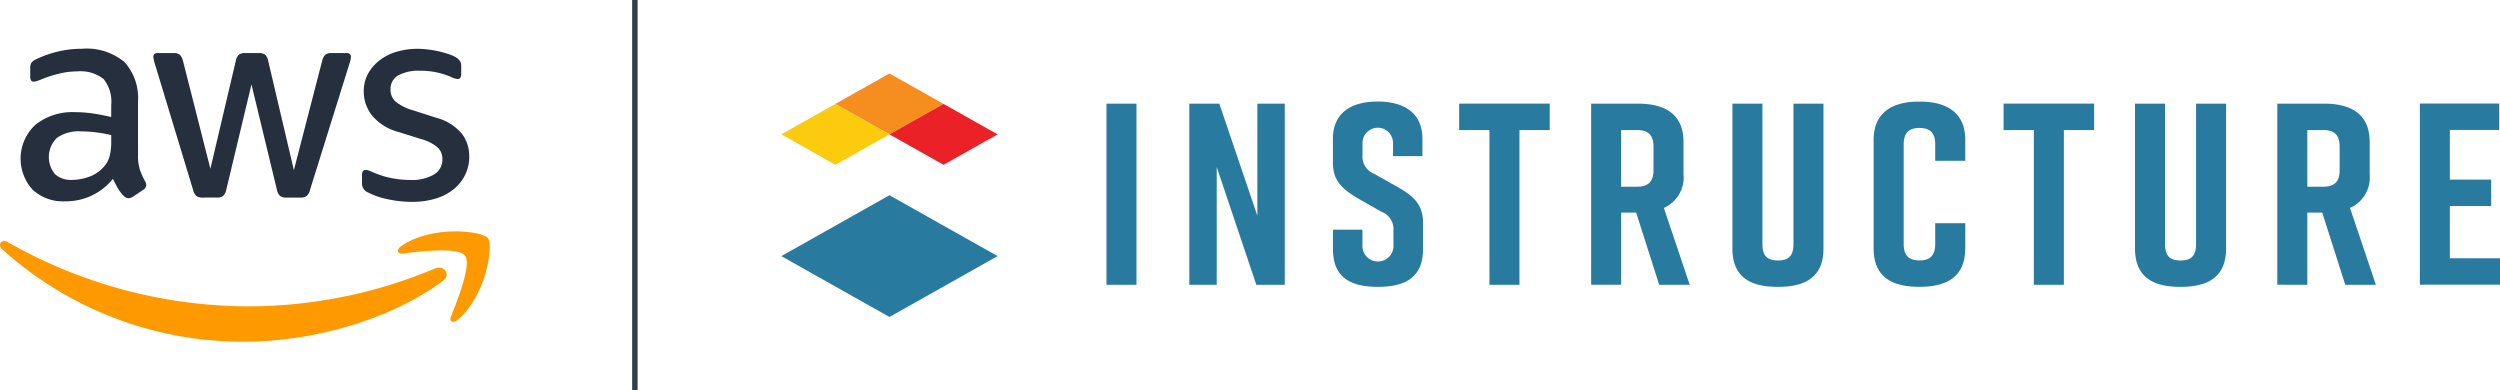 <svg xmlns="http://www.w3.org/2000/svg" width="217.694" height="34" viewBox="0 0 217.694 34"><defs><style>.a{fill:#252f3e;}.b{fill:#f90;}.b,.h{fill-rule:evenodd;}.c{fill:#323e48;}.d,.h{fill:#287a9f;}.e{fill:#fccb0e;}.f{fill:#f68e1f;}.g{fill:#ea2127;}</style></defs><g transform="translate(-122.5 -320)"><g transform="translate(122.5 320)"><g transform="translate(0 4.25)"><path class="a" d="M136.52,338.257a4.017,4.017,0,0,0,.161,1.266,6.622,6.622,0,0,0,.459,1.018.657.657,0,0,1,.1.322.543.543,0,0,1-.273.422l-.893.6a.711.711,0,0,1-.372.124.593.593,0,0,1-.422-.2,3.236,3.236,0,0,1-.509-.658q-.211-.359-.434-.831a5.241,5.241,0,0,1-4.169,1.96,3.876,3.876,0,0,1-2.829-1.018,4.012,4.012,0,0,1,.248-5.645,5.166,5.166,0,0,1,3.474-1.1,10.589,10.589,0,0,1,1.5.112q.782.112,1.626.31v-1.042a3.118,3.118,0,0,0-.67-2.271,3.248,3.248,0,0,0-2.308-.657,6.572,6.572,0,0,0-1.526.186,10.894,10.894,0,0,0-1.526.484,3.862,3.862,0,0,1-.5.186,1.024,1.024,0,0,1-.223.037q-.3,0-.3-.446v-.7a.931.931,0,0,1,.1-.5,1.029,1.029,0,0,1,.4-.3,9.292,9.292,0,0,1,1.787-.645,8.691,8.691,0,0,1,2.209-.273,5.138,5.138,0,0,1,3.71,1.154,4.678,4.678,0,0,1,1.179,3.486Zm-5.757,2.159a4.564,4.564,0,0,0,1.464-.261,3.1,3.1,0,0,0,1.34-.906,2.242,2.242,0,0,0,.484-.906,4.787,4.787,0,0,0,.137-1.229v-.6a12.26,12.26,0,0,0-1.3-.236,10.58,10.58,0,0,0-1.328-.087,3.275,3.275,0,0,0-2.109.571,2.344,2.344,0,0,0-.174,3.139A2.043,2.043,0,0,0,130.763,340.415Zm11.391,1.538a.88.88,0,0,1-.546-.136,1.1,1.1,0,0,1-.3-.559l-3.325-10.968a2.519,2.519,0,0,1-.124-.571.307.307,0,0,1,.348-.348h1.39a.877.877,0,0,1,.558.136,1.184,1.184,0,0,1,.285.559l2.383,9.38,2.209-9.38a.993.993,0,0,1,.273-.559.934.934,0,0,1,.57-.136h1.142a.935.935,0,0,1,.57.136,1,1,0,0,1,.273.559l2.234,9.5,2.457-9.5a1.184,1.184,0,0,1,.285-.559.877.877,0,0,1,.559-.136h1.315a.307.307,0,0,1,.347.348,1.15,1.15,0,0,1-.025.223,3.123,3.123,0,0,1-.1.348l-3.425,10.968a1.112,1.112,0,0,1-.3.559.883.883,0,0,1-.546.136H149.45a.875.875,0,0,1-.571-.149,1.077,1.077,0,0,1-.273-.571L146.4,332.1l-2.184,9.132a1.077,1.077,0,0,1-.273.571.874.874,0,0,1-.57.149Zm18.215.372a9.618,9.618,0,0,1-2.184-.248,6.337,6.337,0,0,1-1.638-.571.824.824,0,0,1-.521-.794v-.72q0-.446.323-.446a.764.764,0,0,1,.261.05c.091.033.211.083.36.149a7.486,7.486,0,0,0,1.564.5,8.351,8.351,0,0,0,1.687.174,3.821,3.821,0,0,0,2.072-.472,1.5,1.5,0,0,0,.732-1.34,1.371,1.371,0,0,0-.384-.993,3.662,3.662,0,0,0-1.427-.744l-2.06-.645a4.394,4.394,0,0,1-2.27-1.44,3.359,3.359,0,0,1-.707-2.059,3.151,3.151,0,0,1,.385-1.576,3.815,3.815,0,0,1,1.017-1.166,4.492,4.492,0,0,1,1.477-.732A6.306,6.306,0,0,1,160.84,329a7.555,7.555,0,0,1,.955.062q.484.062.918.161t.806.223a3.69,3.69,0,0,1,.6.248,1.359,1.359,0,0,1,.422.348.8.8,0,0,1,.124.472v.67q0,.446-.323.447a1.5,1.5,0,0,1-.546-.174,6.594,6.594,0,0,0-2.73-.546,3.723,3.723,0,0,0-1.886.4,1.362,1.362,0,0,0-.67,1.266,1.346,1.346,0,0,0,.422,1.005,4.212,4.212,0,0,0,1.564.782l2.01.646a4.334,4.334,0,0,1,2.2,1.365,3.205,3.205,0,0,1,.657,1.985,3.586,3.586,0,0,1-.372,1.65,3.753,3.753,0,0,1-1.03,1.253,4.625,4.625,0,0,1-1.576.794A7.036,7.036,0,0,1,160.369,342.326Z" transform="translate(-124.503 -329)"/><g transform="translate(0 15.896)"><path class="b" d="M161.047,367.927c-4.669,3.445-11.438,5.278-17.266,5.278a31.247,31.247,0,0,1-21.092-8.046c-.437-.395-.047-.934.478-.628a42.455,42.455,0,0,0,21.1,5.6,41.981,41.981,0,0,0,16.1-3.294C161.158,366.5,161.82,367.356,161.047,367.927Z" transform="translate(-122.5 -363.601)"/><path class="b" d="M201.718,364.77c-.6-.765-3.947-.362-5.453-.182-.456.055-.527-.344-.116-.632,2.673-1.877,7.052-1.335,7.561-.706s-.135,5.024-2.639,7.119c-.385.322-.752.151-.581-.275C201.054,368.686,202.315,365.535,201.718,364.77Z" transform="translate(-161.228 -362.662)"/></g></g><g transform="translate(55.047)"><rect class="c" width="0.472" height="34"/></g></g><g transform="translate(190.536 326.397)"><path class="d" d="M266.576,361.3l9.416-5.3,9.416,5.3-9.416,5.3-9.416-5.3Z" transform="translate(-266.576 -345.396)"/><path class="e" d="M271.284,339.159l-4.707,2.65,4.708,2.651,4.707-2.65-4.709-2.65Z" transform="translate(-266.577 -336.508)"/><path class="f" d="M281.254,333.546l-4.707,2.65,4.708,2.651,4.707-2.65-4.709-2.65Z" transform="translate(-271.839 -333.546)"/><path class="g" d="M291.223,339.159l-4.707,2.65,4.708,2.651,4.707-2.65-4.709-2.65Z" transform="translate(-277.1 -336.508)"/><path class="h" d="M329.146,338.912v15.772h-2.613V338.912Zm4.6,15.771h2.388V344.432l3.447,10.251h2.478V338.912h-2.388v9.756l-3.312-9.756h-2.613v15.772Zm31.385-13.473v-2.3h-7.886v2.3h2.636v13.473h2.614V341.211Zm6.219,4.934v-4.934h1.374c.857,0,1.443.315,1.443,1.442v2.05c0,1.127-.586,1.442-1.443,1.442Zm3.312,8.539h2.659l-2.253-6.692a2.894,2.894,0,0,0,1.712-2.929v-2.816c0-2.388-1.577-3.335-3.965-3.335h-4.078v15.772h2.614V348.4h1.307l2.005,6.286Zm14.306-3.154V338.912h-2.613v12.212c0,1.127-.5,1.442-1.352,1.442s-1.352-.315-1.352-1.442V338.912h-2.614V351.53c0,2.456,1.532,3.334,3.92,3.334h.091c2.388,0,3.92-.9,3.92-3.334Zm12.348,0v-2.207H398.7v1.8c0,1.1-.541,1.442-1.375,1.442s-1.374-.338-1.374-1.442v-8.652c0-1.1.541-1.442,1.374-1.442s1.375.338,1.375,1.442v1.419h2.614v-1.824c0-2.344-1.577-3.334-3.965-3.334H397.3c-2.388,0-3.965.991-3.965,3.334v9.463c0,2.456,1.577,3.334,3.965,3.334h.045c2.388,0,3.965-.9,3.965-3.334Zm11.22-10.319v-2.3h-7.886v2.3h2.636v13.473H409.9V341.211Zm11.491,10.319V338.912h-2.613v12.212c0,1.127-.5,1.442-1.352,1.442s-1.352-.315-1.352-1.442V338.912h-2.614V351.53c0,2.456,1.532,3.334,3.92,3.334h.09c2.389,0,3.92-.9,3.92-3.334Zm7.073-5.385v-4.934h1.374c.857,0,1.442.315,1.442,1.442v2.05c0,1.127-.586,1.442-1.442,1.442Zm3.312,8.539h2.658l-2.253-6.692a2.9,2.9,0,0,0,1.713-2.929v-2.816c0-2.388-1.577-3.335-3.966-3.335h-4.078v15.772H431.1V348.4H432.4l2.005,6.286Zm-82.935-11.2h2.568v-1.509c0-2.343-1.712-3.245-3.875-3.245h-.045c-2.163,0-3.875.9-3.875,3.245v2.073c0,1.645.879,2.366,2.411,3.245l1.825,1.037a1.607,1.607,0,0,1,1.036,1.644v1.24a1.353,1.353,0,1,1-2.7,0v-1.328h-2.568v1.689c0,2.456,1.51,3.289,3.9,3.289h.045c2.389,0,3.9-.856,3.9-3.289V349.3c0-1.69-.9-2.388-2.411-3.244l-1.847-1.036a1.59,1.59,0,0,1-1.014-1.6v-1.081a1.329,1.329,0,1,1,2.659,0v1.148ZM440.9,354.674h6.98v-2.3H443.51v-4.548h3.6v-2.3h-3.6v-4.323h4.3v-2.3H440.9v15.762Z" transform="translate(-298.22 -336.283)"/></g></g></svg>